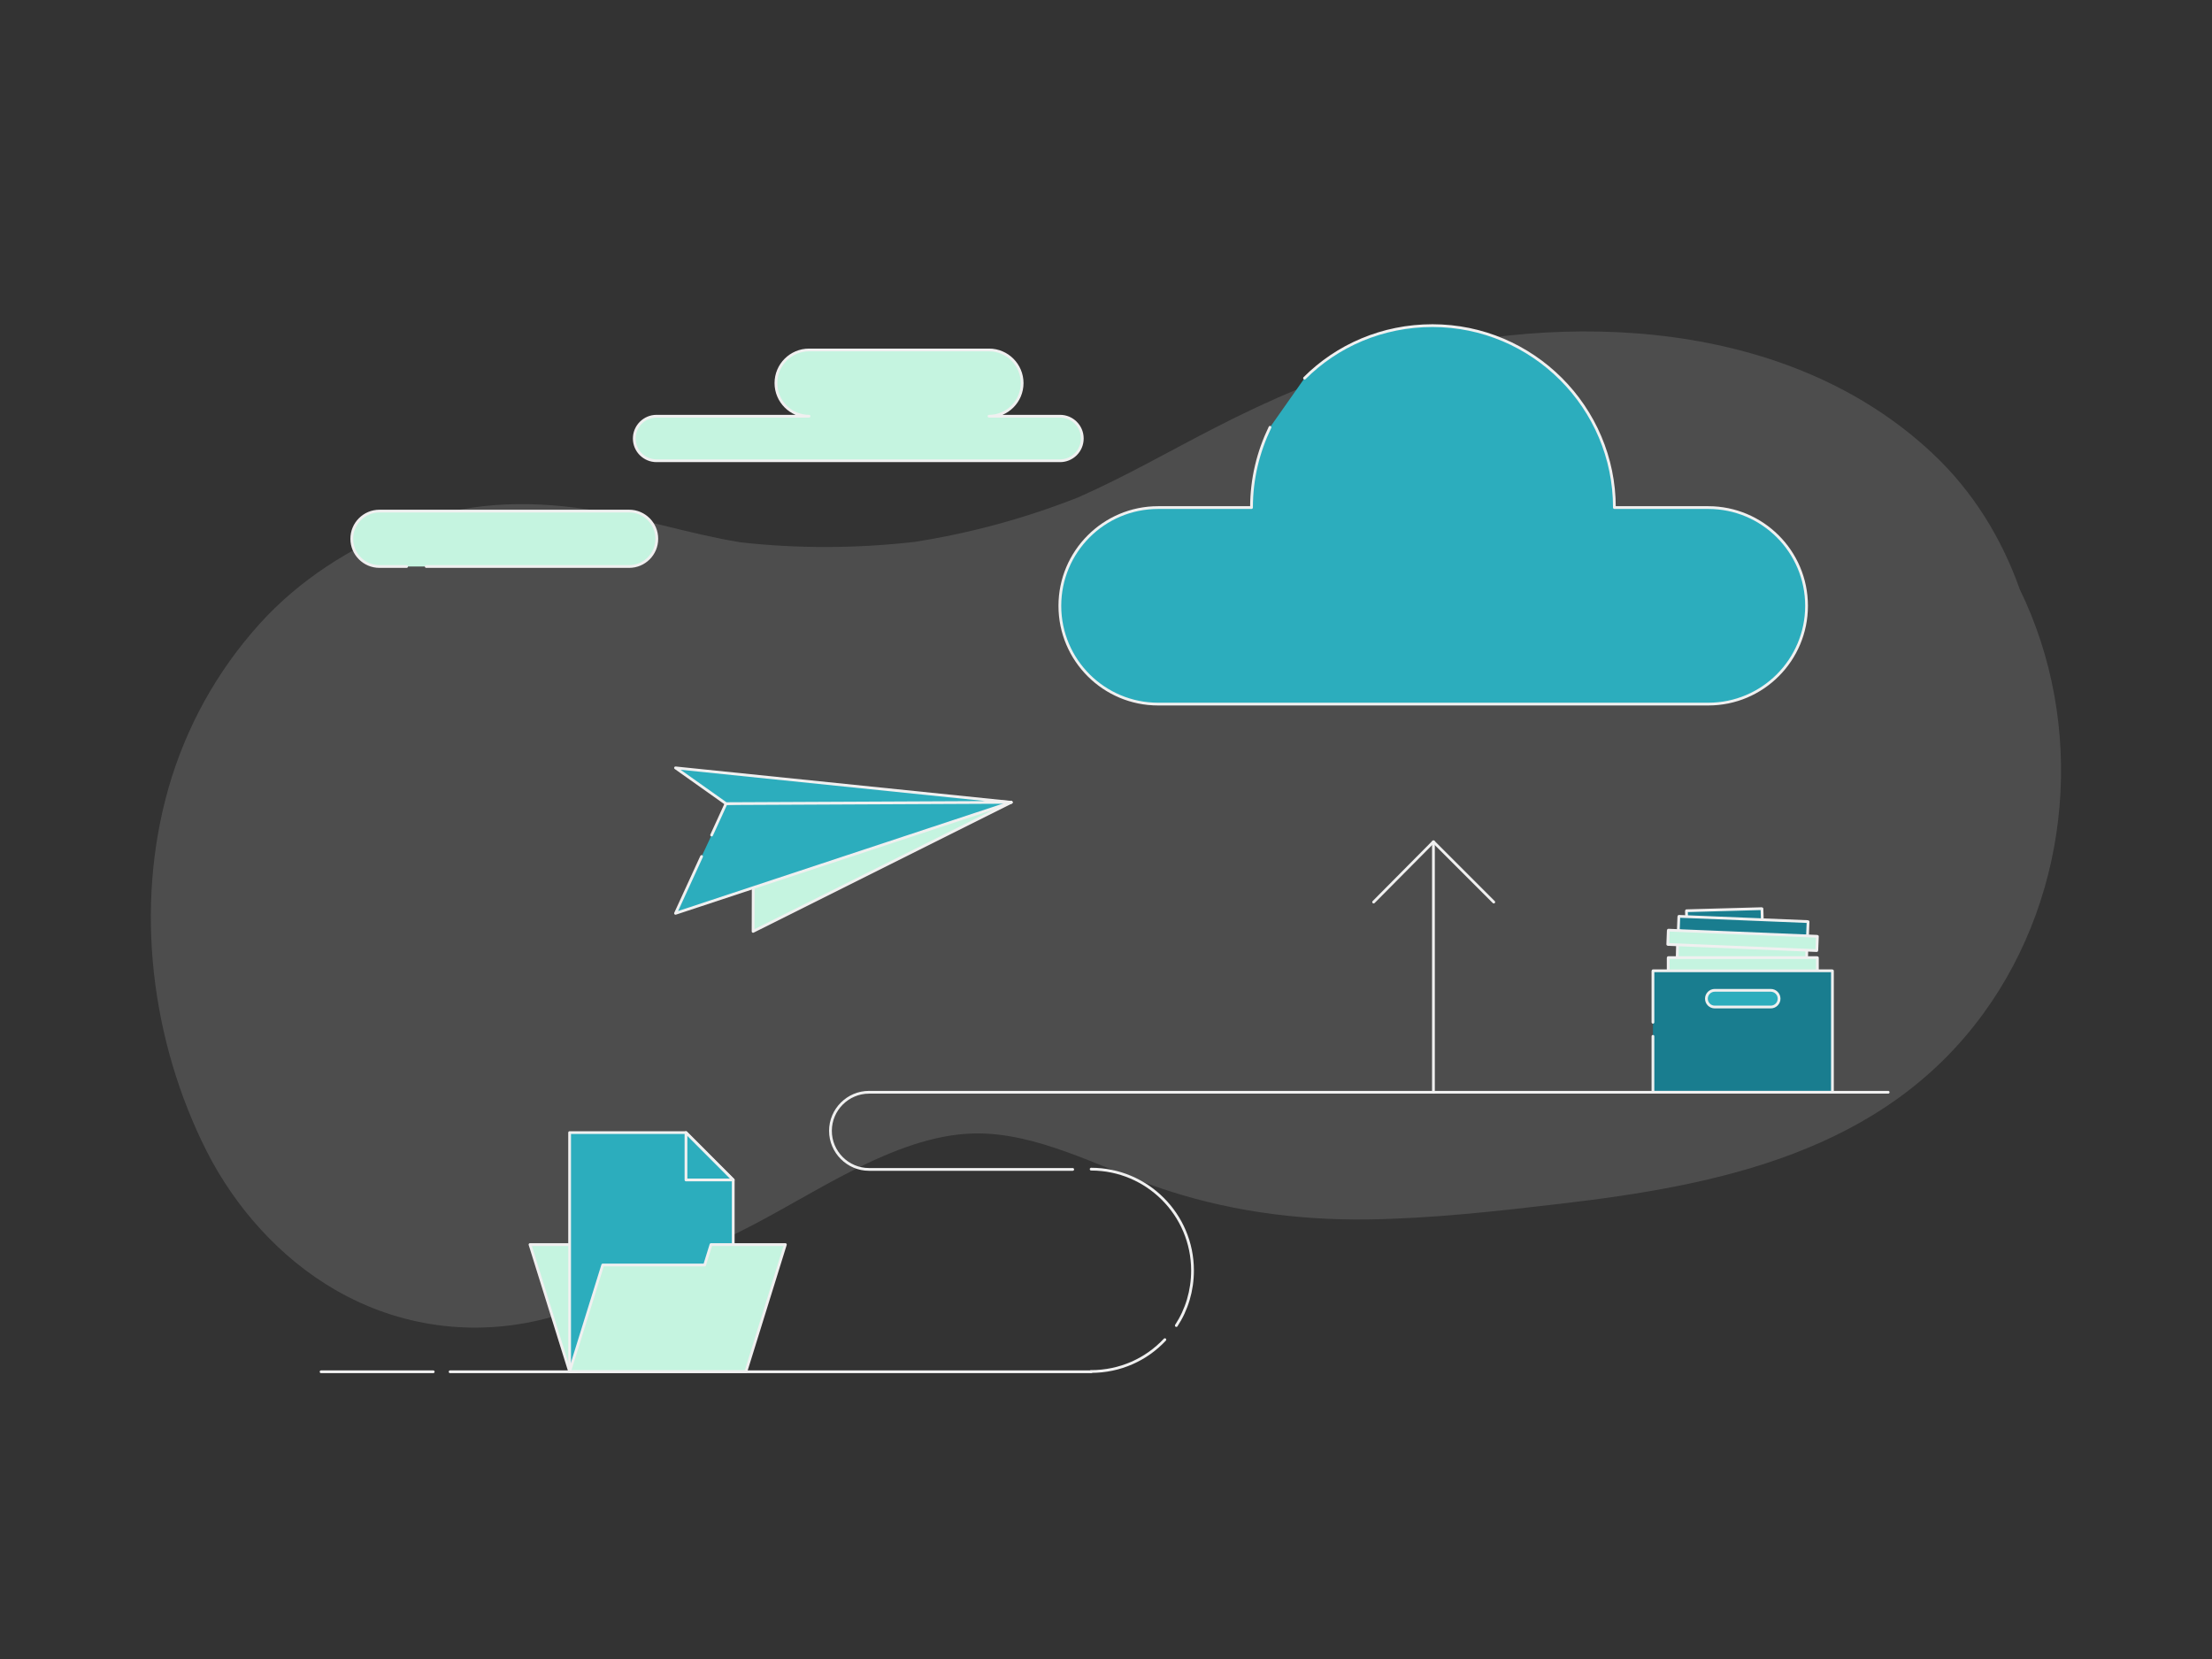 <svg xmlns="http://www.w3.org/2000/svg" height="1200" width="1600" version="1.1" xmlns:xlink="http://www.w3.org/1999/xlink" xmlns:svgjs="http://svgjs.com/svgjs">
    <rect width="100%" height="100%" fill="#333333" stroke="none"/>
    <!-- <rect fill="#1e1e1e" width="1600" height="1200"></rect> -->
    <g>
        <path d="M1460.98 426.32C1447.85 389.24 1427.01 355.28 1397.88 327.99 1294.37 230.81 1132.6 223.78 1002.14 259.48 959.42 271.22 918.43 289.07 879.17 309.22 846.12 326.15 814 344.68 780.15 359.65 741.69 374.85 701.97 385.67 661.21 392.01 619.41 396.73 577.27 396.96 535.47 392.24 497.93 386.13 461.55 373.93 424.01 368.29 379.91 361.72 335.58 363.11 293.56 380.03 253.49 396.04 216.64 419.18 187.51 451.54 156.77 485.73 134.55 525.92 121.88 570.02 97.24 656.37 109.22 752.98 149.52 832.77 170.13 873.42 202.83 910.15 242.43 932.94 288.84 959.89 342.84 967.14 394.65 953.78 444.16 940.89 490.8 912.91 536.39 890.23 586.82 865.36 646.47 821.26 704.15 819.87 749.17 818.72 793.96 843.59 835.53 858.1 885.04 875.49 937.09 882.74 989.48 882.05 1035.88 881.36 1082.16 876.18 1128.11 870.77 1243.71 857.41 1361.73 833 1434.5 733.29 1498.75 645.2 1508.65 523.96 1460.98 426.32Z" fill="#4d4d4d" opacity="1" stroke-width="2" stroke="none">
        </path>
    </g>
    <g>
        <path d="M232.24 992.24H313.38" stroke="#f0f0f0" stroke-width="2" stroke-linecap="round" stroke-linejoin="round" opacity="1" fill="none"></path>
        <path d="M325.57 992.24H620.12 789.25" stroke="#f0f0f0" stroke-width="2" stroke-linecap="round" stroke-linejoin="round" opacity="1" fill="none"></path>
        <path d="M842.58 969C829.24 983.28 810.29 992.05 789.15 992.05" stroke="#f0f0f0" stroke-width="2" stroke-linecap="round" stroke-linejoin="round" opacity="1" fill="none"></path>
        <path d="M789.25 845.68C829.63 845.68 862.58 878.43 862.58 919 862.58 933.57 858.39 947.38 850.86 958.81" stroke="#f0f0f0" stroke-width="2" stroke-linecap="round" stroke-linejoin="round" opacity="1" fill="none"></path>
        <path d="M628.59 790.06H1302.83" stroke="#f0f0f0" stroke-width="2" stroke-linecap="round" stroke-linejoin="round" opacity="1" fill="none"></path>
        <path d="M1317.97 790.06H1365.78" stroke="#f0f0f0" stroke-width="2" stroke-linecap="round" stroke-linejoin="round" opacity="1" fill="none"></path>
        <path d="M628.59 790.06C613.26 790.06 600.69 802.63 600.69 817.96 600.69 833.3 613.26 845.87 628.59 845.87H775.92" stroke="#f0f0f0" stroke-width="2" stroke-linecap="round" stroke-linejoin="round" opacity="1" fill="none"></path>
    </g>
    <g>
        <path d="M308.31 409.76H455.06C466.08 409.76 475.09 400.84 475.09 389.72 475.09 378.7 466.17 369.69 455.06 369.69H274.48C263.46 369.69 254.45 378.6 254.45 389.72 254.45 400.75 263.36 409.76 274.48 409.76H294.13" fill="#c5f4e0" opacity="1" stroke-width="2" stroke="none"></path>
        <path d="M308.31 409.76H455.06C466.08 409.76 475.09 400.84 475.09 389.72 475.09 378.7 466.17 369.69 455.06 369.69H274.48C263.46 369.69 254.45 378.6 254.45 389.72 254.45 400.75 263.36 409.76 274.48 409.76H294.13" stroke="#f0f0f0" stroke-width="2" stroke-linecap="round" stroke-linejoin="round" opacity="1" fill="none"></path>
        <path d="M474.9 301.06H585.22C571.99 301.06 561.25 290.33 561.25 277.1 561.25 263.88 571.99 253.14 585.22 253.14L715.38 253.14C728.6 253.14 739.34 263.88 739.34 277.1 739.34 290.33 728.6 301.06 715.38 301.06H766.75C775.67 301.06 782.85 308.25 782.85 317.17 782.85 326.08 775.67 333.27 766.75 333.27H474.9C465.98 333.27 458.79 326.08 458.79 317.17 458.79 308.35 465.98 301.06 474.9 301.06Z" fill="#c5f4e0" stroke="#f0f0f0" stroke-width="2" stroke-linecap="round" stroke-linejoin="round" opacity="1"></path>
    </g>
    <g>
        <path d="M918.62 309.08C910.18 326.67 905.25 346.03 905.25 367.14H837.7C798.29 367.14 766.62 399.16 766.62 438.21 766.62 477.62 798.64 509.29 837.7 509.29H1235.65C1275.06 509.29 1306.73 477.27 1306.73 438.21 1306.73 398.81 1274.71 367.14 1235.65 367.14H1167.74C1167.74 294.65 1108.63 235.54 1036.15 235.54 999.9 235.54 967.18 249.97 943.61 273.54" fill="#2cadbd" opacity="1" stroke-width="2" stroke="none"></path>
        <path d="M918.62 309.08C910.18 326.67 905.25 346.03 905.25 367.14H837.7C798.29 367.14 766.62 399.16 766.62 438.21 766.62 477.62 798.64 509.29 837.7 509.29H1235.65C1275.06 509.29 1306.73 477.27 1306.73 438.21 1306.73 398.81 1274.71 367.14 1235.65 367.14H1167.74C1167.74 294.65 1108.63 235.54 1036.15 235.54 999.9 235.54 967.18 249.97 943.61 273.54" stroke="#f0f0f0" stroke-width="2" stroke-linecap="round" stroke-linejoin="round" opacity="1" fill="none"></path>
        <path d="M1036.85 790.08V608.87" stroke="#f0f0f0" stroke-width="2" stroke-linecap="round" stroke-linejoin="round" opacity="1" fill="none"></path><path d="M993.57 652.5L1036.85 608.87 1080.48 652.5" stroke="#f0f0f0" stroke-width="2" stroke-linecap="round" stroke-linejoin="round" opacity="1" fill="none"></path></g><g><path d="M1274.71 667.57C1274.79 667.57 1274.79 667.57 1274.79 667.49L1274.47 657.33C1274.47 657.25 1274.47 657.25 1274.39 657.25L1219.92 658.76C1219.84 658.76 1219.84 658.76 1219.84 658.84L1220.15 669C1220.15 669.08 1220.15 669.08 1220.23 669.08L1274.71 667.57Z" fill="#197d8f" stroke="#f0f0f0" stroke-width="2" stroke-linecap="round" stroke-linejoin="round" opacity="1"></path>
        <path d="M1307.82 666.7C1307.82 666.62 1307.82 666.62 1307.74 666.62L1214.44 662.81C1214.36 662.81 1214.36 662.81 1214.36 662.89L1213.96 673.05C1213.96 673.05 1213.96 673.13 1214.04 673.13 1250.49 681.15 1279.55 683.3 1307.34 676.94 1307.34 676.94 1307.42 676.94 1307.42 676.86L1307.82 666.7Z" fill="#197d8f" stroke="#f0f0f0" stroke-width="2" stroke-linecap="round" stroke-linejoin="round" opacity="1"></path>
        <path d="M1306.95 685.92C1306.95 685.84 1306.95 685.84 1306.87 685.84L1213.56 680.12H1213.48C1213.48 680.12 1213.48 680.12 1213.48 680.2L1213.09 695.45C1213.09 695.53 1213.09 695.53 1213.17 695.53L1306.47 701.24H1306.55C1306.55 701.24 1306.55 701.24 1306.55 701.16L1306.95 685.92Z" fill="#c5f4e0" stroke="#f0f0f0" stroke-width="2" stroke-linecap="round" stroke-linejoin="round" opacity="1"></path>
        <path d="M1314.57 677.34C1314.57 677.26 1314.57 677.26 1314.49 677.26L1206.81 672.81C1206.73 672.81 1206.73 672.81 1206.73 672.89L1206.34 683.06C1206.34 683.14 1206.34 683.14 1206.42 683.14L1314.09 687.58C1314.17 687.58 1314.17 687.58 1314.17 687.5L1314.57 677.34Z" fill="#c5f4e0" stroke="#f0f0f0" stroke-width="2" stroke-linecap="round" stroke-linejoin="round" opacity="1"></path>
        <path d="M1314.57 692.75C1314.57 692.67 1314.57 692.67 1314.49 692.67L1206.73 692.67C1206.65 692.67 1206.65 692.67 1206.65 692.75V706.8C1206.65 706.88 1206.65 706.88 1206.73 706.88H1314.49C1314.57 706.88 1314.57 706.88 1314.57 706.8V692.75Z" fill="#c5f4e0" stroke="#f0f0f0" stroke-width="2" stroke-linecap="round" stroke-linejoin="round" opacity="1"></path>
        <path d="M1195.62 749.6V789.94C1195.62 790.02 1195.62 790.02 1195.7 790.02H1325.37C1325.45 790.02 1325.45 790.02 1325.45 789.94V702.27C1325.45 702.2 1325.45 702.2 1325.37 702.2H1195.7C1195.62 702.2 1195.62 702.2 1195.62 702.27V739.44" fill="#197d8f" opacity="1" stroke-width="2" stroke="none"></path>
        <path d="M1195.62 749.6V789.94C1195.62 790.02 1195.62 790.02 1195.7 790.02H1325.37C1325.45 790.02 1325.45 790.02 1325.45 789.94V702.27C1325.45 702.2 1325.45 702.2 1325.37 702.2H1195.7C1195.62 702.2 1195.62 702.2 1195.62 702.27V739.44" stroke="#f0f0f0" stroke-width="2" stroke-linecap="round" stroke-linejoin="round" opacity="1" fill="none"></path>
        <path d="M1240.32 728.4H1280.82C1284.16 728.4 1286.86 725.7 1286.86 722.36 1286.86 719.03 1284.16 716.33 1280.82 716.33H1240.32C1236.99 716.33 1234.29 719.03 1234.29 722.36 1234.29 725.7 1236.99 728.4 1240.32 728.4Z" fill="#2cadbd" stroke="#f0f0f0" stroke-width="2" stroke-linecap="round" stroke-linejoin="round" opacity="1"></path>
    </g>
    <g>
        <path d="M544.73 673.7L544.97 581.3 731.46 580.34 544.73 673.7Z" fill="#c5f4e0" stroke="#f0f0f0" stroke-width="2" stroke-linecap="round" stroke-linejoin="round" opacity="1"></path>
        <path d="M514.74 604.04L525.14 581.3 617.54 574.77 731.46 580.34 488.62 660.64 507.48 619.52" fill="#2cadbd" opacity="1" stroke-width="2" stroke="none"></path>
        <path d="M514.74 604.04L525.14 581.3 617.54 574.77 731.46 580.34 488.62 660.64 507.48 619.52" stroke="#f0f0f0" stroke-width="2" stroke-linecap="round" stroke-linejoin="round" opacity="1" fill="none"></path>
        <path d="M488.62 555.42L525.14 581.3 731.46 580.34 488.62 555.42Z" fill="#2cadbd" stroke="#f0f0f0" stroke-width="2" stroke-linecap="round" stroke-linejoin="round" opacity="1"></path>
    </g>
    <g>
        <path d="M416.93 900.23V992.06H412.02L383.36 900.23H416.93Z" fill="#c5f4e0" stroke="#f0f0f0" stroke-width="2" stroke-linecap="round" stroke-linejoin="round" opacity="1"></path>
        <path d="M530.36 853.48V909.99L412.02 992.06V819.24H496.19L530.36 853.48Z" fill="#2cadbd" stroke="#f0f0f0" stroke-width="2" stroke-linecap="round" stroke-linejoin="round" opacity="1"></path>
        <path d="M509.7 915.01L514.27 900.23H568.08L539.53 992.06H412.02L435.98 915.01H509.7Z" fill="#c5f4e0" stroke="#f0f0f0" stroke-width="2" stroke-linecap="round" stroke-linejoin="round" opacity="1"></path>
        <path d="M496.19 853.48H530.36L496.19 819.24V853.48Z" fill="#2cadbd" stroke="#f0f0f0" stroke-width="2" stroke-linecap="round" stroke-linejoin="round" opacity="1"></path>
    </g>
</svg>